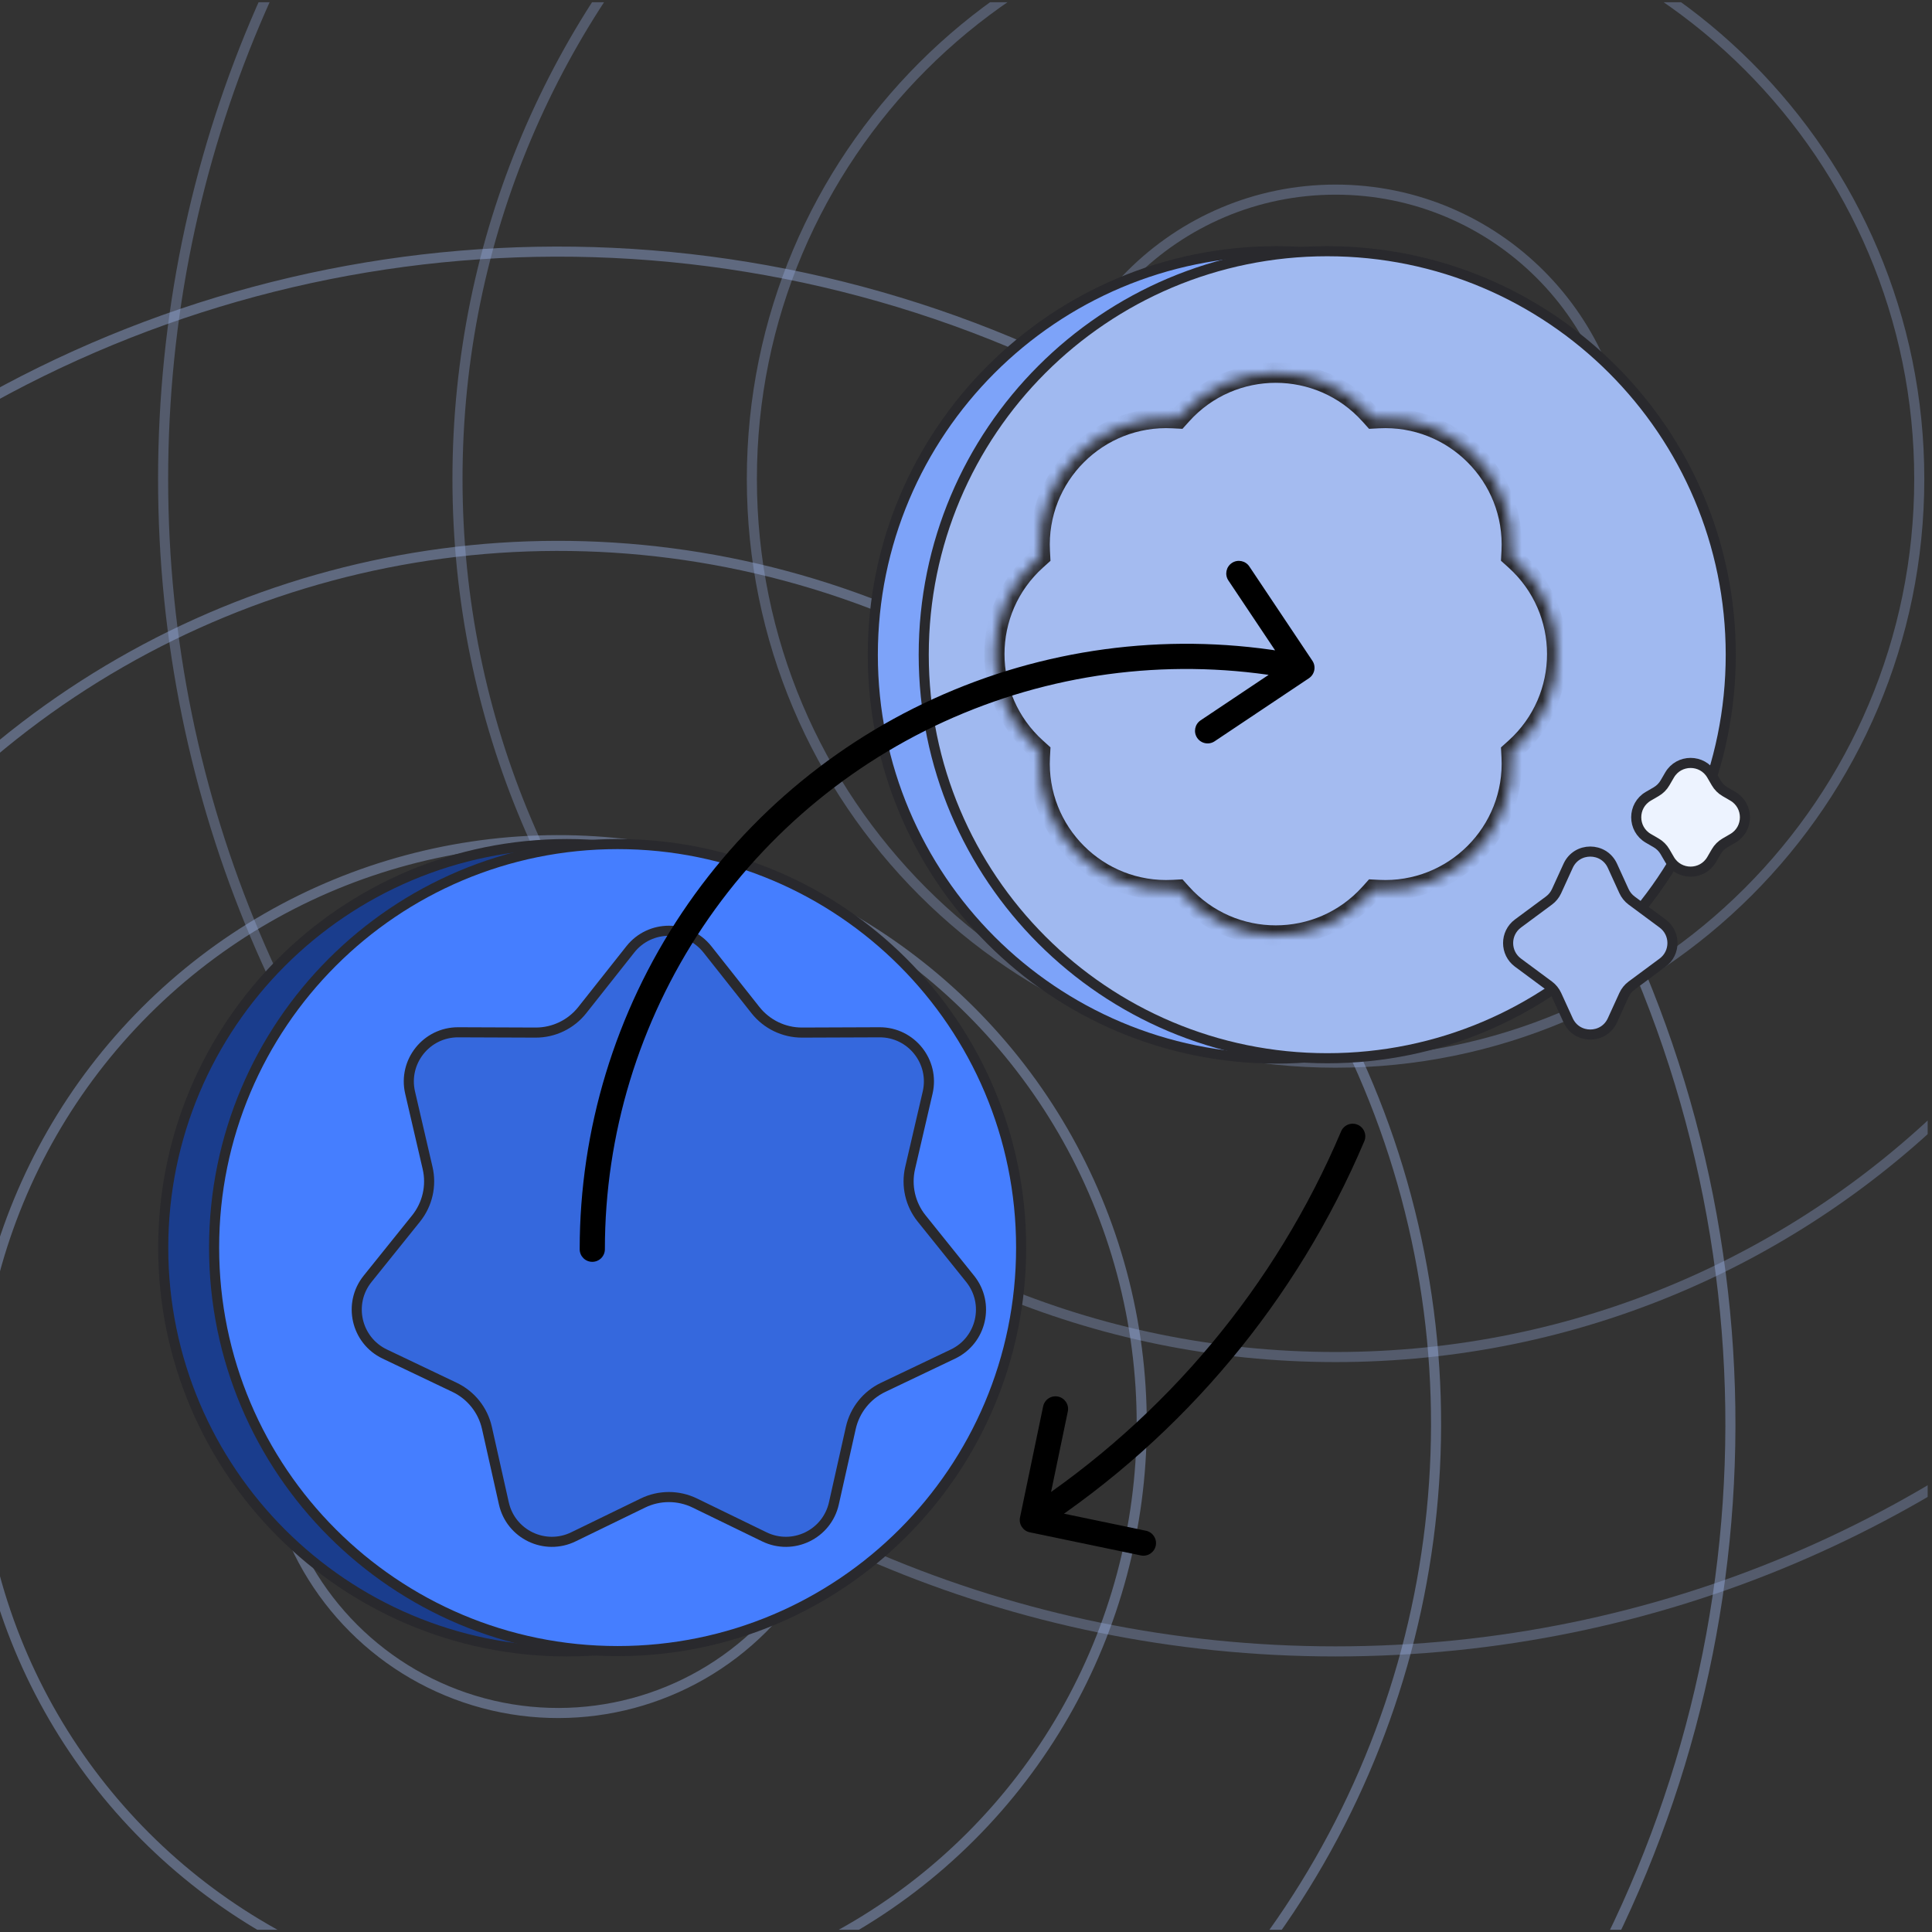 <svg width="186" height="186" viewBox="0 0 186 186" fill="none" xmlns="http://www.w3.org/2000/svg">
<rect x="0" y="0" width="186" height="186" fill="#333333" stroke="none"/>
<g clip-path="url(#clip0_785_7867)">
<g opacity="0.4">
<circle cx="113.361" cy="113.361" r="112.876" transform="matrix(-0.707 -0.707 0.707 -0.707 53.731 297.377)" stroke="#A0B9F0" stroke-width="0.971"/>
<circle cx="56.681" cy="56.681" r="56.195" transform="matrix(-0.707 -0.707 0.707 -0.707 53.731 217.219)" stroke="#A0B9F0" stroke-width="0.971"/>
<circle cx="85.021" cy="85.021" r="84.535" transform="matrix(-0.707 -0.707 0.707 -0.707 53.731 257.297)" stroke="#A0B9F0" stroke-width="0.971"/>
<circle cx="28.34" cy="28.34" r="27.855" transform="matrix(-0.707 -0.707 0.707 -0.707 53.731 177.139)" stroke="#A0B9F0" stroke-width="0.971"/>
</g>
<g opacity="0.3">
<path d="M15.703 46.111C15.703 -16.229 66.239 -66.765 128.579 -66.765C190.918 -66.765 241.454 -16.229 241.454 46.111C241.454 108.45 190.918 158.986 128.579 158.986C66.239 158.986 15.703 108.45 15.703 46.111Z" stroke="#A0B9F0" stroke-width="0.971"/>
<path d="M72.384 46.111C72.384 15.075 97.544 -10.085 128.579 -10.085C159.615 -10.085 184.774 15.075 184.774 46.111C184.774 77.146 159.615 102.306 128.579 102.306C97.544 102.306 72.384 77.146 72.384 46.111Z" stroke="#A0B9F0" stroke-width="0.971"/>
<path d="M44.044 46.111C44.044 -0.577 81.891 -38.424 128.579 -38.424C175.267 -38.424 213.114 -0.577 213.114 46.111C213.114 92.799 175.267 130.647 128.579 130.647C81.891 130.647 44.044 92.799 44.044 46.111Z" stroke="#A0B9F0" stroke-width="0.971"/>
<path d="M100.731 46.111C100.731 30.727 113.202 18.256 128.586 18.256C143.969 18.256 156.44 30.727 156.44 46.111C156.44 61.495 143.969 73.966 128.586 73.966C113.202 73.966 100.731 61.495 100.731 46.111Z" stroke="#A0B9F0" stroke-width="0.971"/>
</g>
<path d="M99.141 147.52C98.485 147.384 98.064 146.741 98.201 146.085L100.427 135.394C100.563 134.738 101.206 134.317 101.862 134.453C102.518 134.59 102.939 135.233 102.802 135.889L100.824 145.392L110.327 147.37C110.983 147.507 111.404 148.15 111.268 148.806C111.131 149.462 110.489 149.883 109.833 149.746L99.141 147.52ZM129.111 108.924C129.372 108.307 130.085 108.018 130.702 108.28C131.319 108.541 131.607 109.253 131.345 109.871L129.111 108.924ZM98.724 145.318C112.231 136.465 122.806 123.8 129.111 108.924L131.345 109.871C124.853 125.189 113.963 138.232 100.054 147.347L98.724 145.318Z" fill="black"/>
<path d="M93.439 120.123C93.439 141.587 76.04 158.986 54.576 158.986C33.113 158.986 15.714 141.587 15.714 120.123C15.714 98.66 33.113 81.261 54.576 81.261C76.04 81.261 93.439 98.66 93.439 120.123Z" fill="#1A3D8D" stroke="#29292D" stroke-width="0.971"/>
<path d="M98.308 120.109C98.308 141.564 80.915 158.956 59.46 158.956C38.005 158.956 20.612 141.564 20.612 120.109C20.612 98.653 38.005 81.261 59.46 81.261C80.915 81.261 98.308 98.653 98.308 120.109Z" fill="#457EFF" stroke="#29292D" stroke-width="0.971"/>
<path d="M60.68 91.404C62.576 89.008 66.212 89.008 68.109 91.404L72.73 97.245C73.817 98.618 75.475 99.417 77.227 99.41L84.675 99.382C87.731 99.371 89.998 102.213 89.307 105.19L87.622 112.445C87.226 114.151 87.635 115.945 88.733 117.311L93.398 123.116C95.313 125.499 94.504 129.043 91.745 130.359L85.023 133.565C83.442 134.319 82.294 135.758 81.911 137.467L80.281 144.735C79.612 147.717 76.336 149.294 73.588 147.958L66.89 144.701C65.314 143.935 63.474 143.935 61.898 144.701L55.201 147.958C52.452 149.294 49.176 147.717 48.508 144.735L46.878 137.467C46.494 135.758 45.347 134.319 43.766 133.565L37.043 130.359C34.285 129.043 33.476 125.499 35.39 123.116L40.056 117.311C41.153 115.945 41.563 114.151 41.166 112.445L39.482 105.19C38.791 102.213 41.057 99.371 44.114 99.382L51.561 99.41C53.313 99.417 54.971 98.618 56.058 97.245L60.68 91.404Z" fill="#3568DD" stroke="#29292D" stroke-width="0.971"/>
<path d="M161.753 63.047C161.753 84.511 144.354 101.91 122.891 101.91C101.428 101.91 84.028 84.511 84.028 63.047C84.028 41.584 101.428 24.185 122.891 24.185C144.354 24.185 161.753 41.584 161.753 63.047Z" fill="#7DA3F9" stroke="#29292D" stroke-width="0.971"/>
<path d="M166.626 63.032C166.626 84.487 149.233 101.88 127.778 101.88C106.323 101.88 88.93 84.487 88.93 63.032C88.93 41.577 106.323 24.185 127.778 24.185C149.233 24.185 166.626 41.577 166.626 63.032Z" fill="#A0B9F0" stroke="#29292D" stroke-width="0.971"/>
<mask id="path-15-inside-1_785_7867" fill="white">
<path fill-rule="evenodd" clip-rule="evenodd" d="M131.878 39.916C127.038 34.54 118.607 34.54 113.767 39.916L113.428 40.292L112.92 40.266C105.696 39.887 99.734 45.848 100.114 53.072L100.14 53.58L99.768 53.915C94.392 58.755 94.392 67.186 99.768 72.026L100.14 72.362L100.114 72.87C99.734 80.094 105.696 86.055 112.92 85.676L113.429 85.65L113.767 86.025C118.607 91.402 127.038 91.402 131.878 86.025L132.216 85.65L132.717 85.676C139.941 86.055 145.903 80.094 145.524 72.87L145.498 72.368L145.877 72.026C151.253 67.186 151.253 58.755 145.877 53.915L145.498 53.574L145.524 53.072C145.903 45.848 139.941 39.887 132.717 40.266L132.216 40.292L131.878 39.916Z"/>
</mask>
<path fill-rule="evenodd" clip-rule="evenodd" d="M131.878 39.916C127.038 34.54 118.607 34.54 113.767 39.916L113.428 40.292L112.92 40.266C105.696 39.887 99.734 45.848 100.114 53.072L100.14 53.58L99.768 53.915C94.392 58.755 94.392 67.186 99.768 72.026L100.14 72.362L100.114 72.87C99.734 80.094 105.696 86.055 112.92 85.676L113.429 85.65L113.767 86.025C118.607 91.402 127.038 91.402 131.878 86.025L132.216 85.65L132.717 85.676C139.941 86.055 145.903 80.094 145.524 72.87L145.498 72.368L145.877 72.026C151.253 67.186 151.253 58.755 145.877 53.915L145.498 53.574L145.524 53.072C145.903 45.848 139.941 39.887 132.717 40.266L132.216 40.292L131.878 39.916Z" fill="#A4BBF0"/>
<path d="M113.767 39.916L114.488 40.566V40.566L113.767 39.916ZM131.878 39.916L132.599 39.267V39.267L131.878 39.916ZM113.428 40.292L113.378 41.262L113.84 41.286L114.15 40.942L113.428 40.292ZM112.92 40.266L112.869 41.235H112.869L112.92 40.266ZM100.114 53.072L99.144 53.123L100.114 53.072ZM100.14 53.58L100.79 54.302L101.134 53.992L101.11 53.529L100.14 53.58ZM99.768 53.915L99.118 53.194H99.118L99.768 53.915ZM99.768 72.026L99.118 72.748H99.118L99.768 72.026ZM100.14 72.362L101.11 72.412L101.134 71.95L100.79 71.64L100.14 72.362ZM100.114 72.87L99.144 72.819L100.114 72.87ZM112.92 85.676L112.869 84.707H112.869L112.92 85.676ZM113.429 85.65L114.15 85L113.84 84.656L113.378 84.68L113.429 85.65ZM113.767 86.025L114.488 85.376L114.488 85.376L113.767 86.025ZM131.878 86.025L132.599 86.675L131.878 86.025ZM132.216 85.65L132.267 84.681L131.804 84.656L131.495 85.001L132.216 85.65ZM132.717 85.676L132.667 86.646H132.667L132.717 85.676ZM145.524 72.87L146.493 72.819L145.524 72.87ZM145.498 72.368L144.848 71.647L144.504 71.957L144.528 72.419L145.498 72.368ZM145.877 72.026L145.227 71.305L145.877 72.026ZM145.877 53.915L145.227 54.637L145.877 53.915ZM145.498 53.574L144.528 53.523L144.504 53.986L144.848 54.295L145.498 53.574ZM145.524 53.072L144.555 53.021V53.021L145.524 53.072ZM132.717 40.266L132.768 41.235L132.717 40.266ZM132.216 40.292L131.495 40.942L131.805 41.286L132.267 41.261L132.216 40.292ZM114.488 40.566C118.943 35.618 126.702 35.618 131.157 40.566L132.599 39.267C127.374 33.462 118.271 33.462 113.045 39.267L114.488 40.566ZM114.15 40.942L114.488 40.566L113.045 39.267L112.707 39.643L114.15 40.942ZM112.869 41.235L113.378 41.262L113.479 39.323L112.971 39.296L112.869 41.235ZM101.083 53.021C100.734 46.373 106.221 40.886 112.869 41.235L112.971 39.296C105.171 38.887 98.735 45.324 99.144 53.123L101.083 53.021ZM101.11 53.529L101.083 53.021L99.144 53.123L99.171 53.631L101.11 53.529ZM100.417 54.637L100.79 54.302L99.491 52.859L99.118 53.194L100.417 54.637ZM100.417 71.305C95.47 66.851 95.47 59.091 100.417 54.637L99.118 53.194C93.314 58.42 93.314 67.522 99.118 72.748L100.417 71.305ZM100.79 71.64L100.417 71.305L99.118 72.748L99.491 73.083L100.79 71.64ZM101.083 72.921L101.11 72.412L99.171 72.311L99.144 72.819L101.083 72.921ZM112.869 84.707C106.221 85.056 100.734 79.569 101.083 72.921L99.144 72.819C98.735 80.618 105.171 87.055 112.971 86.646L112.869 84.707ZM113.378 84.68L112.869 84.707L112.971 86.646L113.479 86.619L113.378 84.68ZM114.488 85.376L114.15 85L112.707 86.299L113.045 86.675L114.488 85.376ZM131.157 85.376C126.702 90.324 118.943 90.324 114.488 85.376L113.045 86.675C118.271 92.48 127.374 92.48 132.599 86.675L131.157 85.376ZM131.495 85.001L131.157 85.376L132.599 86.675L132.937 86.299L131.495 85.001ZM132.768 84.707L132.267 84.681L132.165 86.619L132.667 86.646L132.768 84.707ZM144.555 72.921C144.903 79.569 139.417 85.056 132.768 84.707L132.667 86.646C140.466 87.055 146.903 80.618 146.493 72.819L144.555 72.921ZM144.528 72.419L144.555 72.921L146.493 72.819L146.467 72.317L144.528 72.419ZM145.227 71.305L144.848 71.647L146.147 73.09L146.526 72.748L145.227 71.305ZM145.227 54.637C150.175 59.091 150.175 66.851 145.227 71.305L146.526 72.748C152.331 67.522 152.331 58.42 146.526 53.194L145.227 54.637ZM144.848 54.295L145.227 54.637L146.526 53.194L146.147 52.852L144.848 54.295ZM144.555 53.021L144.528 53.523L146.467 53.625L146.493 53.123L144.555 53.021ZM132.768 41.235C139.417 40.886 144.903 46.373 144.555 53.021L146.493 53.123C146.903 45.324 140.466 38.887 132.667 39.296L132.768 41.235ZM132.267 41.261L132.768 41.235L132.667 39.296L132.165 39.323L132.267 41.261ZM131.157 40.566L131.495 40.942L132.938 39.643L132.599 39.267L131.157 40.566Z" fill="#29292D" mask="url(#path-15-inside-1_785_7867)"/>
<path d="M55.808 120.267C55.808 120.938 56.351 121.481 57.021 121.481C57.691 121.481 58.234 120.938 58.234 120.267H55.808ZM66.655 88.558L67.664 89.232L66.655 88.558ZM92.31 67.536L92.774 68.657L92.31 67.536ZM126.014 65.297C126.571 64.924 126.72 64.171 126.348 63.614L120.278 54.535C119.906 53.978 119.152 53.828 118.595 54.201C118.038 54.573 117.888 55.327 118.261 55.884L123.656 63.954L115.587 69.349C115.03 69.722 114.88 70.475 115.252 71.032C115.625 71.589 116.378 71.739 116.936 71.366L126.014 65.297ZM58.234 120.267C58.234 109.219 61.516 98.419 67.664 89.232L65.647 87.883C59.232 97.468 55.808 108.738 55.808 120.267H58.234ZM67.664 89.232C73.811 80.046 82.55 72.885 92.774 68.657L91.847 66.415C81.18 70.826 72.062 78.297 65.647 87.883L67.664 89.232ZM92.774 68.657C102.998 64.429 114.249 63.322 125.103 65.478L125.576 63.098C114.252 60.849 102.514 62.003 91.847 66.415L92.774 68.657Z" fill="black"/>
<path d="M160.733 74.616C161.636 73.062 163.881 73.062 164.785 74.616L165.224 75.371C165.428 75.722 165.72 76.015 166.071 76.219L166.826 76.658C168.38 77.562 168.38 79.806 166.826 80.71L166.071 81.149C165.72 81.353 165.428 81.645 165.224 81.996L164.785 82.751C163.881 84.305 161.636 84.305 160.733 82.751L160.294 81.996C160.09 81.645 159.797 81.353 159.446 81.149L158.691 80.71C157.137 79.806 157.137 77.562 158.691 76.658L159.446 76.219C159.797 76.015 160.09 75.722 160.294 75.371L160.733 74.616Z" fill="#EDF3FF" stroke="#29292D" stroke-width="0.971"/>
<path d="M150.97 83.354C151.804 81.527 154.4 81.527 155.234 83.354L156.345 85.79C156.51 86.15 156.764 86.464 157.082 86.7L160.064 88.909C161.329 89.846 161.329 91.738 160.064 92.675L157.082 94.884C156.764 95.12 156.51 95.433 156.345 95.794L155.234 98.229C154.4 100.056 151.804 100.056 150.97 98.229L149.858 95.794C149.694 95.433 149.44 95.12 149.121 94.884L146.139 92.675C144.875 91.738 144.875 89.846 146.139 88.909L149.121 86.7C149.44 86.464 149.694 86.15 149.858 85.79L150.97 83.354Z" fill="#A4BBF0" stroke="#29292D" stroke-width="0.971"/>
</g>
<defs>
<clipPath id="clip0_785_7867">
<rect width="185.6" height="185.6" fill="white" transform="translate(0 0.2)"/>
</clipPath>
</defs>
</svg>
